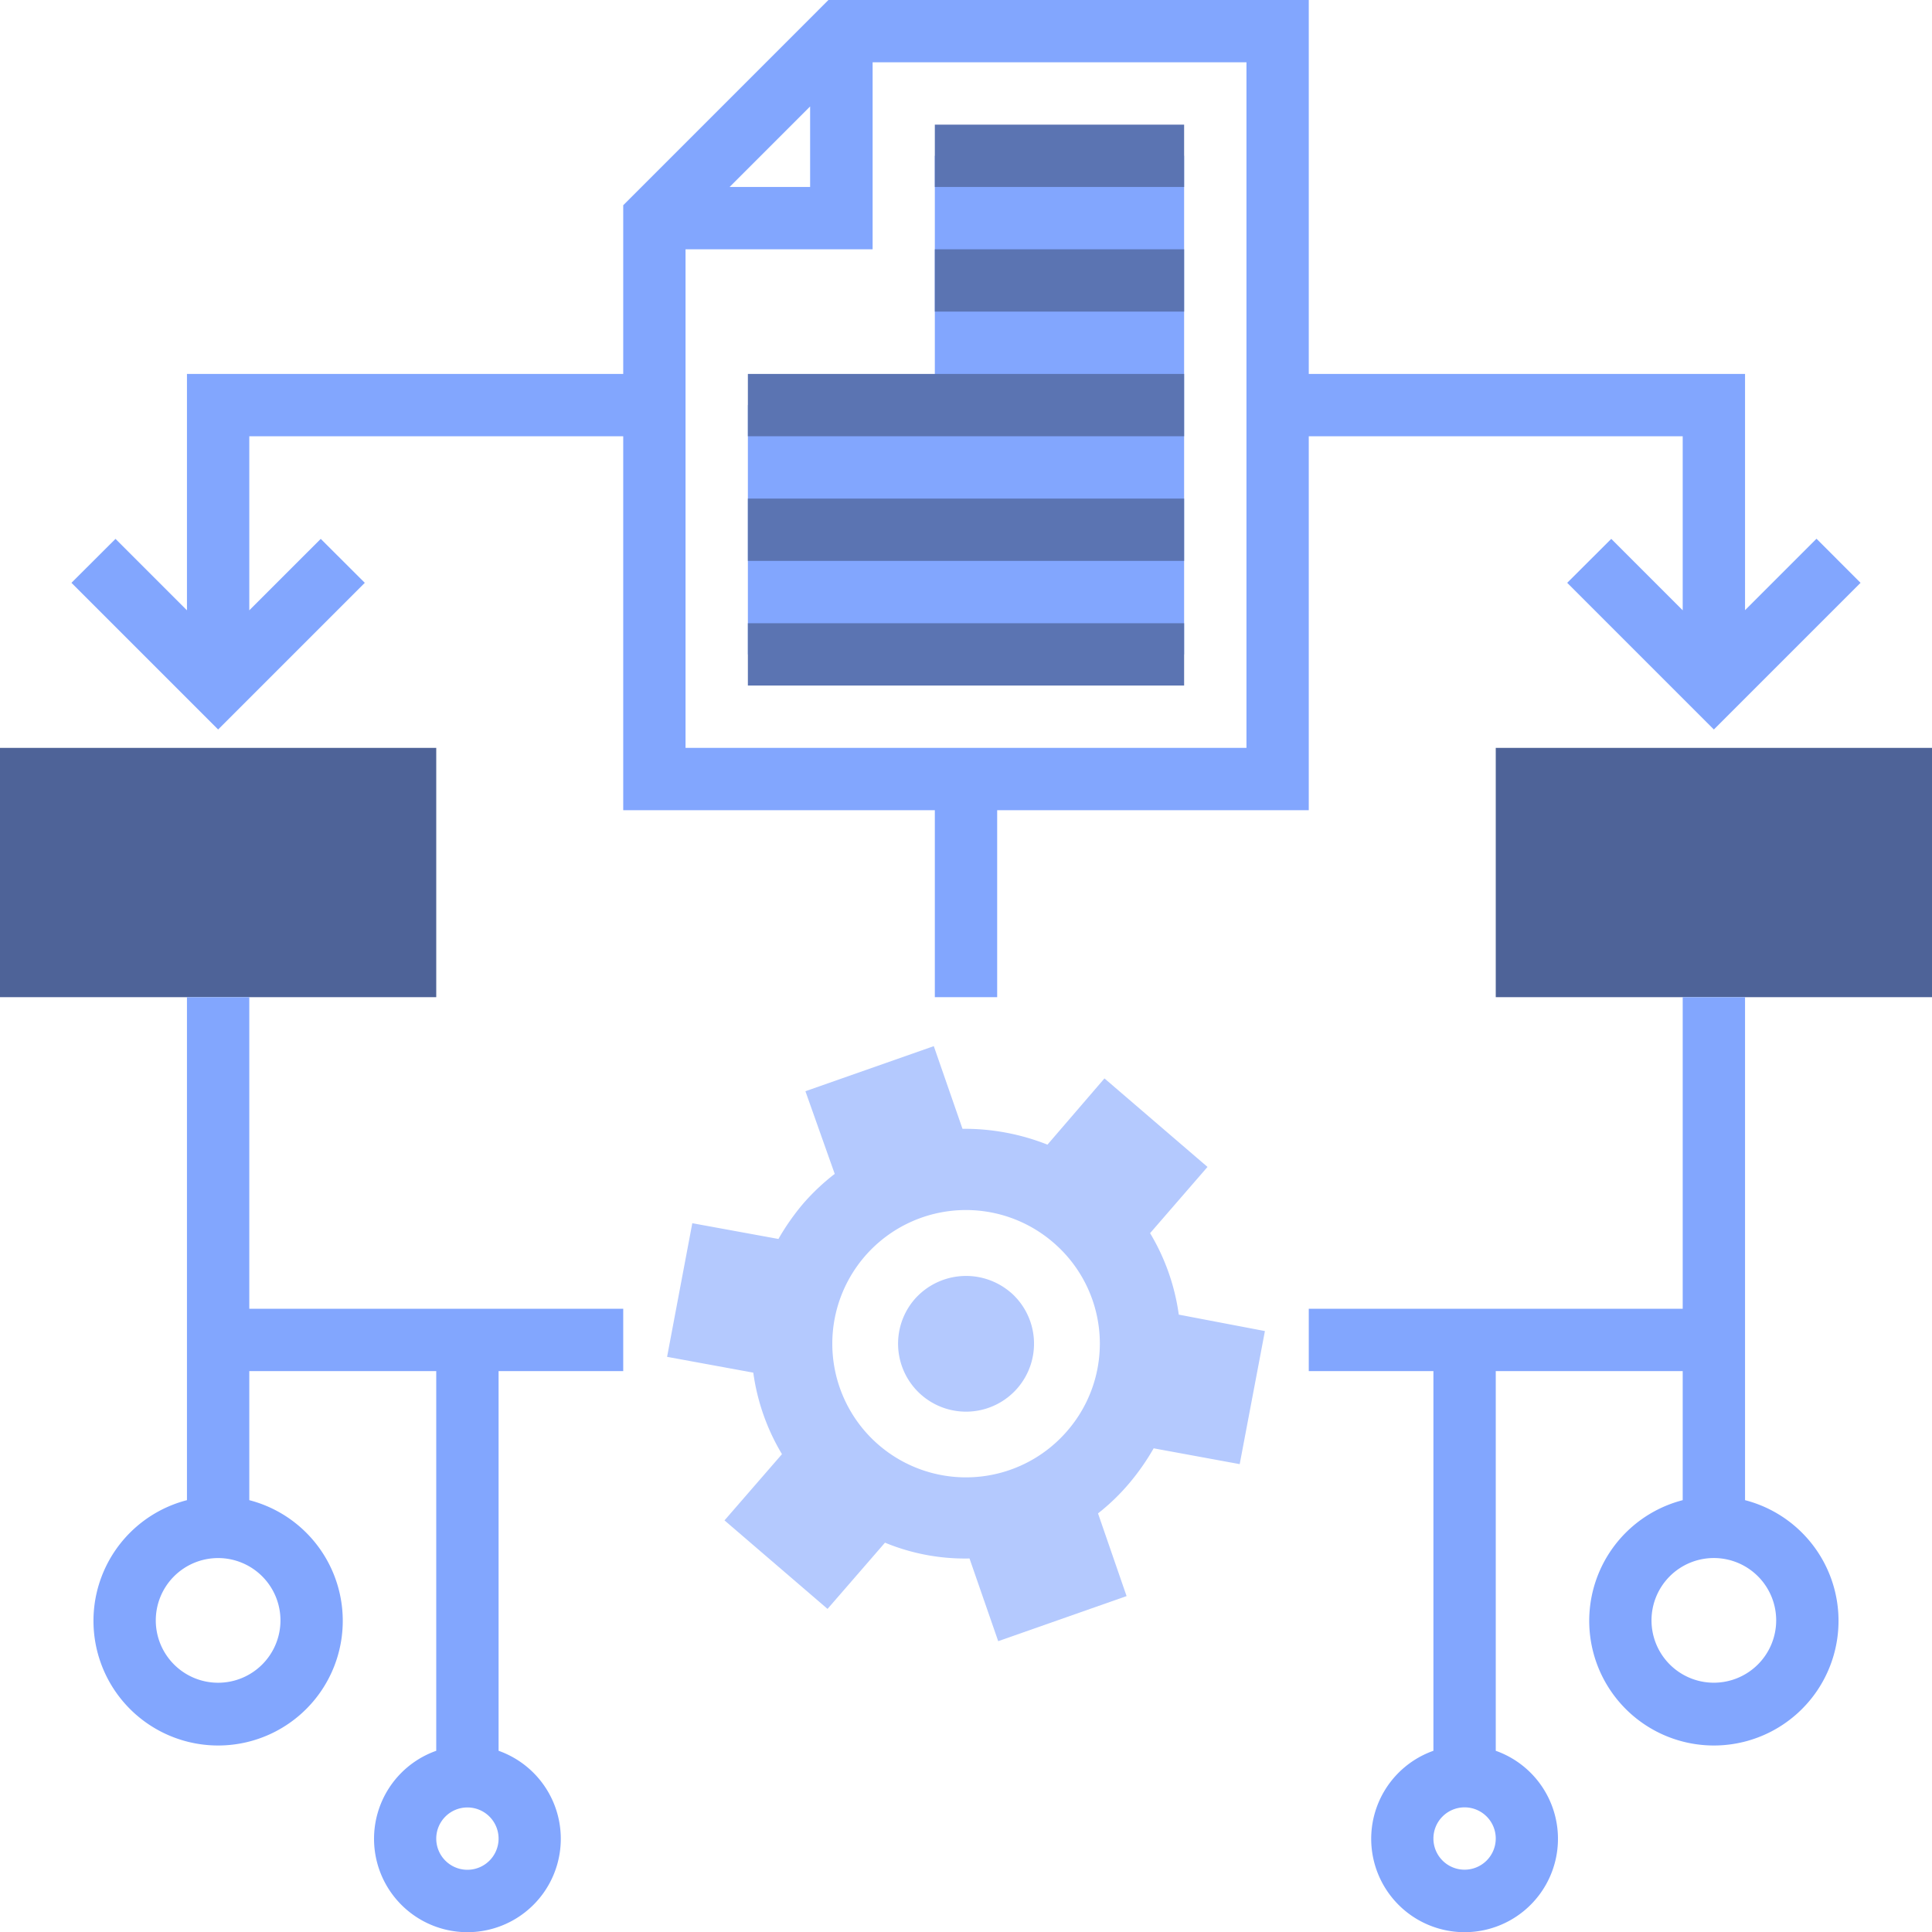<svg id="Ebene_1" data-name="Ebene 1" xmlns="http://www.w3.org/2000/svg" xmlns:xlink="http://www.w3.org/1999/xlink" viewBox="0 0 600 600"><defs><clipPath id="clip-path" transform="translate(0 0)"><rect width="600" height="600" fill="none"/></clipPath></defs><path d="M290.32,48.39v77.42H232.26v77.42H367.74V48.39Zm0,0" transform="translate(0 0)" fill="#82a6fe"/><g clip-path="url(#clip-path)"><rect x="464.52" y="232.26" width="135.48" height="77.42" fill="#4e6398"/></g><rect y="232.26" width="135.48" height="77.42" fill="#4e6398"/><path d="M290.32,251.61v58.07h19.36V251.61h96.77V135.48H522.58v54.06l-22.19-22.19L486.71,181l45.55,45.55L577.81,181l-13.68-13.69-22.19,22.19V116.13H406.45V0H257.28L193.55,63.74v52.39H58.06v73.41L35.87,167.35,22.19,181l45.55,45.55L113.29,181,99.61,167.35,77.42,189.54V135.48H193.55V251.61Zm96.78-19.35H212.9V77.42H271V19.35H387.1ZM226.59,58.06l25-25v25Zm0,0" transform="translate(0 0)" fill="#82a6fe"/><rect x="290.32" y="38.71" width="77.42" height="19.35" fill="#5b74b2"/><rect x="290.32" y="77.42" width="77.42" height="19.35" fill="#5b74b2"/><rect x="232.26" y="116.13" width="135.48" height="19.35" fill="#5b74b2"/><rect x="232.26" y="154.84" width="135.48" height="19.35" fill="#5b74b2"/><rect x="232.26" y="193.55" width="135.48" height="19.35" fill="#5b74b2"/><path d="M541.94,465.89V309.68H522.58v96.77H406.45v19.36h38.71V543.72a29,29,0,1,0,19.36,0V425.81h58.06v40.08a38.71,38.71,0,1,0,19.36,0Zm-87.1,114.76a9.68,9.68,0,1,1,9.68-9.68,9.69,9.69,0,0,1-9.68,9.68Zm77.42-58.07a19.36,19.36,0,1,1,19.35-19.35,19.37,19.37,0,0,1-19.35,19.35Zm0,0" transform="translate(0 0)" fill="#82a6fe"/><path d="M77.42,309.68H58.06V465.89a38.71,38.71,0,1,0,19.36,0V425.81h58.06V543.72a29,29,0,1,0,19.36,0V425.81h38.71V406.45H77.42Zm67.74,271a9.68,9.68,0,1,1,9.68-9.68,9.69,9.69,0,0,1-9.68,9.68ZM87.1,503.23a19.36,19.36,0,1,1-19.36-19.36A19.37,19.37,0,0,1,87.1,503.23Zm0,0" transform="translate(0 0)" fill="#82a6fe"/><path d="M313.83,401.35A21.26,21.26,0,0,0,284,403.54a21.11,21.11,0,1,0,29.85-2.19Z" transform="translate(0 0)" fill="#b4c9fe" fill-rule="evenodd"/><path d="M366.08,408.27a66.83,66.83,0,0,0-8.91-25.3L375,362.4l-32-27.49L325.3,355.48a69.89,69.89,0,0,0-26.39-4.92L290,324.89l-39.87,14,9.1,25.67a68.4,68.4,0,0,0-9.84,9.29,73.74,73.74,0,0,0-7.64,10.92L215,379.88l-7.83,41.5,26.77,4.91a66.81,66.81,0,0,0,8.91,25.31L225,472.17,257,499.66l17.84-20.57A65.12,65.12,0,0,0,301.09,484L310,509.68l39.87-14L341,470a66,66,0,0,0,9.64-9.29,73,73,0,0,0,7.64-10.92L385,454.7l7.83-41.33ZM331.5,444.32a41.51,41.51,0,1,1-4.38-58.44A41.35,41.35,0,0,1,331.5,444.32Z" transform="translate(0 0)" fill="#b4c9fe" fill-rule="evenodd"/></svg>
